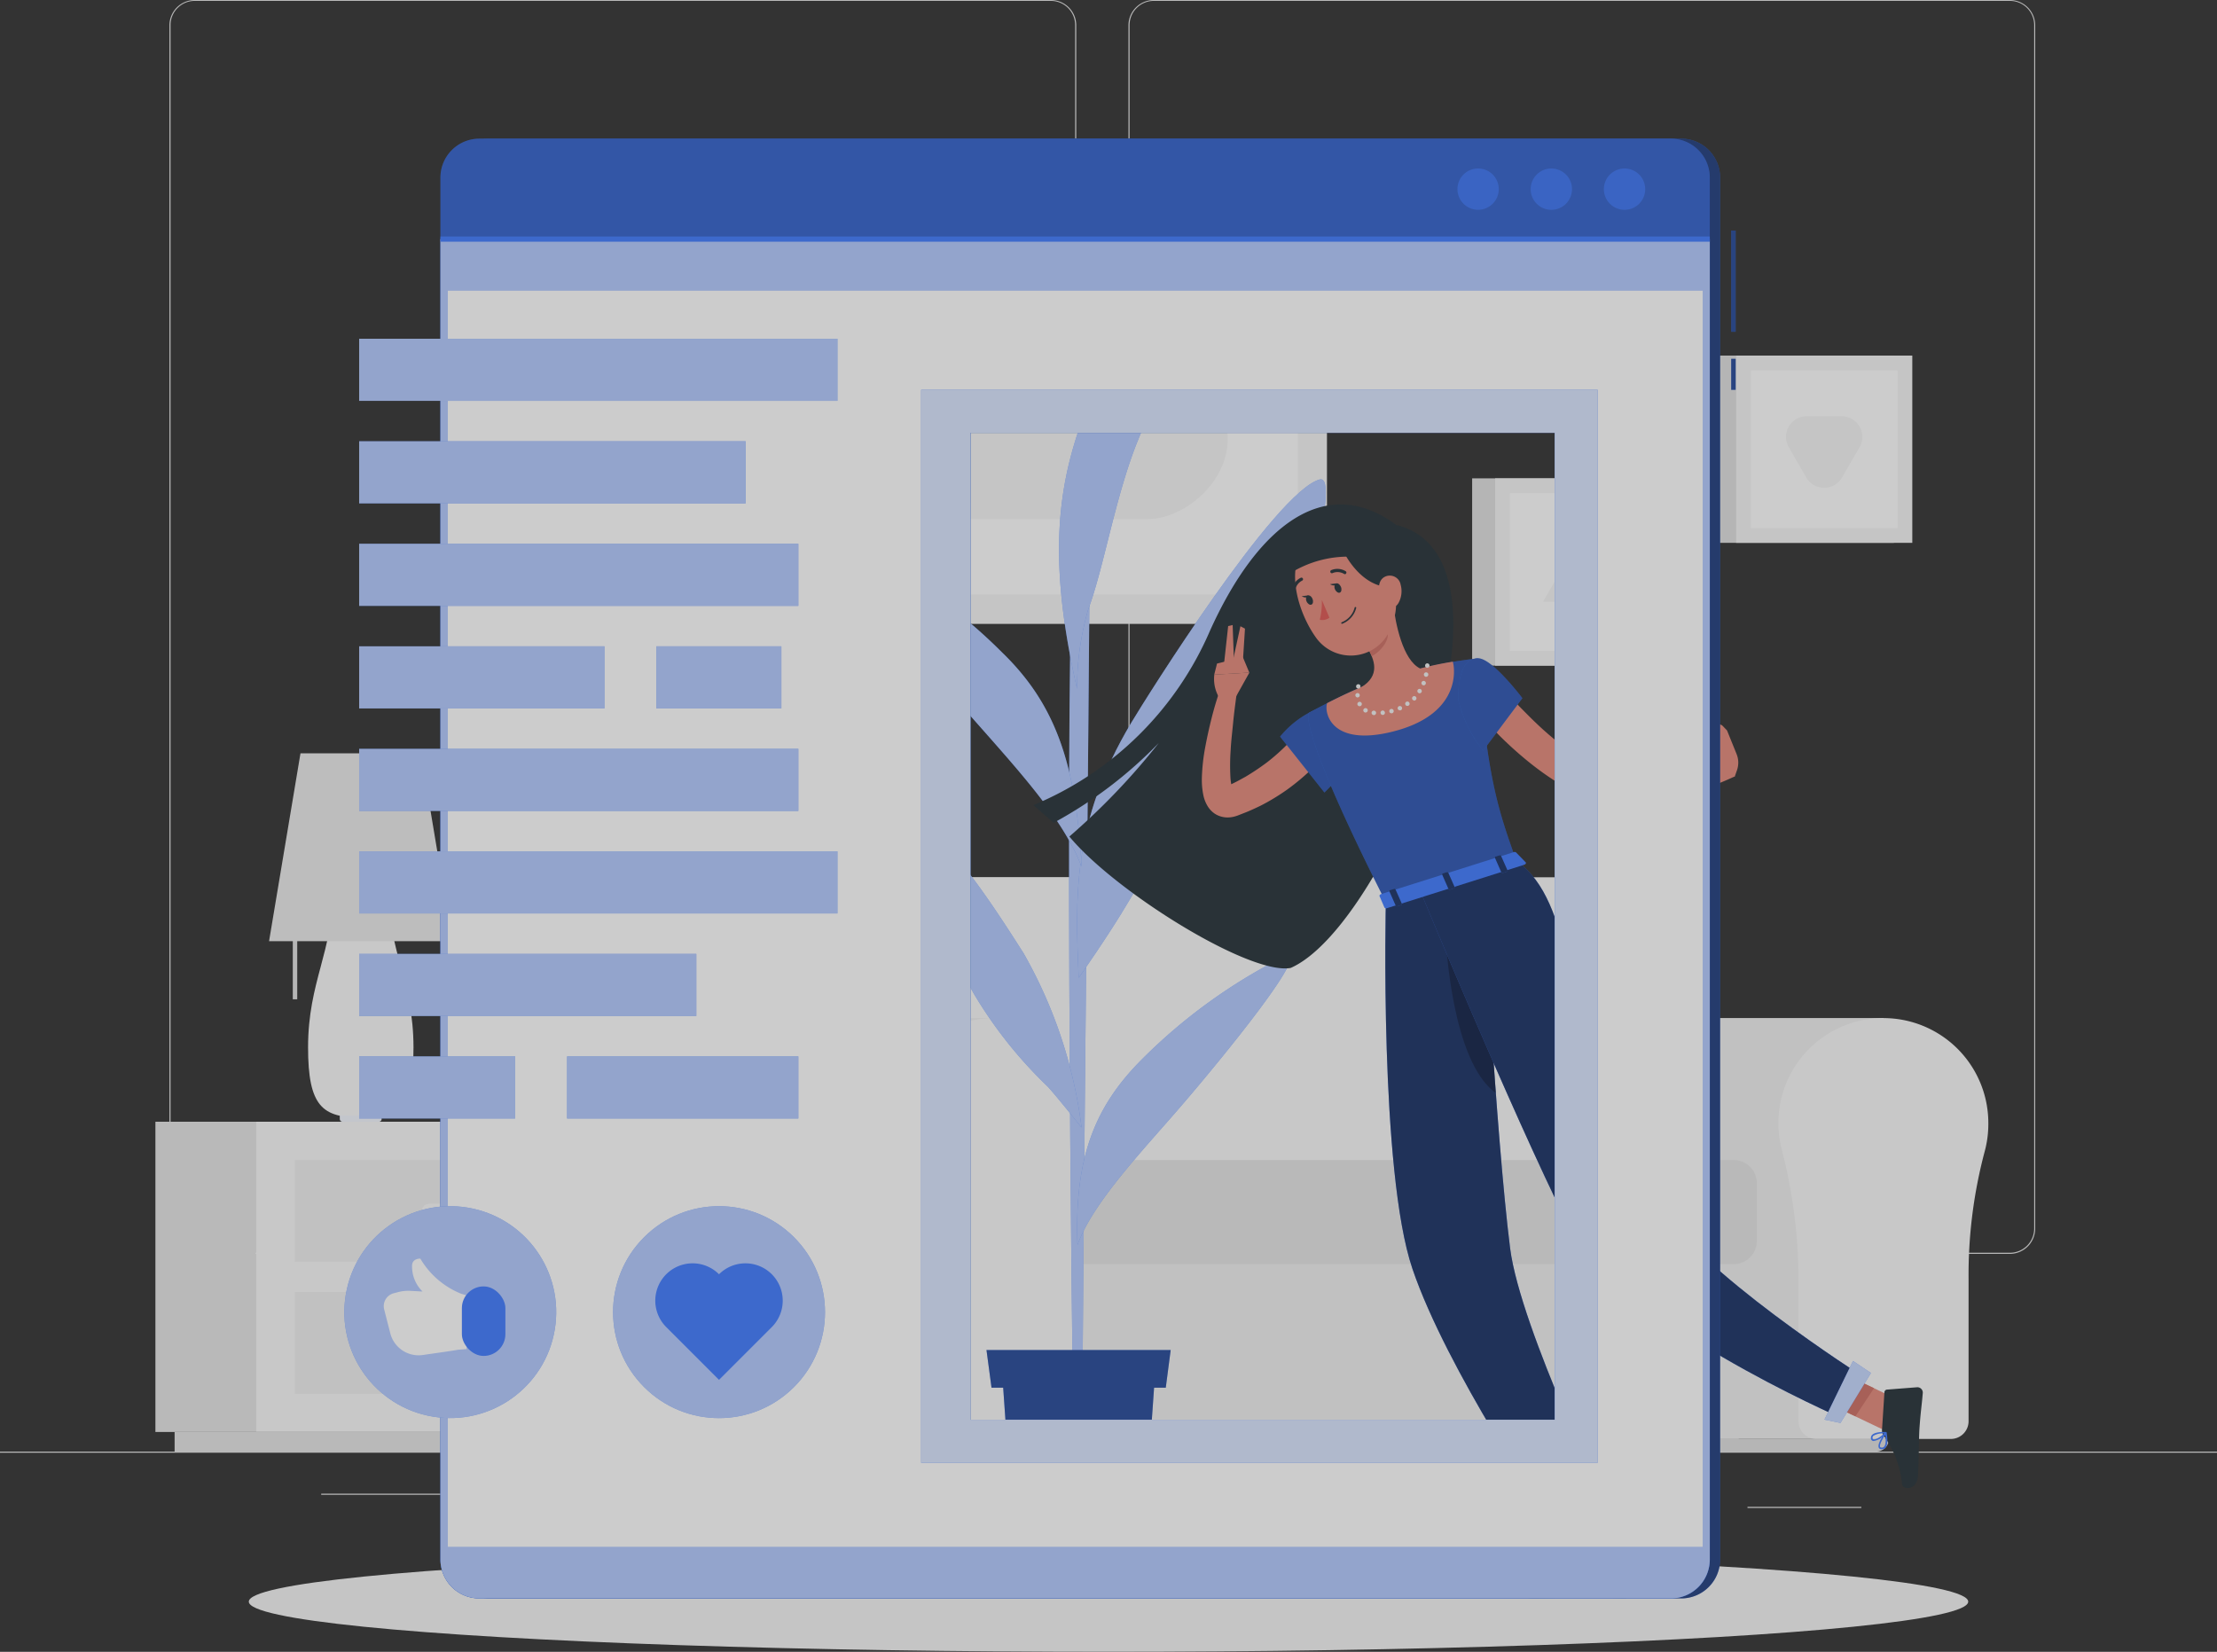 <svg xmlns="http://www.w3.org/2000/svg" width="107.365" height="80" viewBox="0 0 107.365 80">
  <rect x="0" y="0" width="107.365" height="80" fill="#333333" stroke="none"/>
  <g id="Blog_post-rafiki" data-name="Blog post-rafiki" transform="translate(0 -55)" opacity="0.747">
    <g id="freepik--background-complete--inject-205" transform="translate(0 55)">
      <rect id="Rectangle_2160" data-name="Rectangle 2160" width="107.365" height="0.054" transform="translate(0 70.303)" fill="#e6e6e6"/>
      <rect id="Rectangle_2161" data-name="Rectangle 2161" width="7.387" height="0.054" transform="translate(15.555 72.341)" fill="#e6e6e6"/>
      <rect id="Rectangle_2162" data-name="Rectangle 2162" width="2.207" height="0.054" transform="translate(61.83 72.723)" fill="#e6e6e6"/>
      <rect id="Rectangle_2163" data-name="Rectangle 2163" width="4.157" height="0.054" transform="translate(25.188 73.105)" fill="#e6e6e6"/>
      <rect id="Rectangle_2164" data-name="Rectangle 2164" width="5.514" height="0.054" transform="translate(84.627 72.978)" fill="#e6e6e6"/>
      <rect id="Rectangle_2165" data-name="Rectangle 2165" width="3.766" height="0.054" transform="translate(77.101 72.216)" fill="#e6e6e6"/>
      <rect id="Rectangle_2166" data-name="Rectangle 2166" width="20.116" height="0.054" transform="translate(38.611 72.13)" fill="#e6e6e6"/>
      <path id="Path_12490" data-name="Path 12490" d="M80.9,115.726H39.434A1.226,1.226,0,0,1,38.21,114.5V56.215A1.226,1.226,0,0,1,39.434,55H80.9a1.226,1.226,0,0,1,1.226,1.226V114.5A1.226,1.226,0,0,1,80.9,115.726ZM39.434,55.043a1.172,1.172,0,0,0-1.17,1.172V114.5a1.172,1.172,0,0,0,1.17,1.172H80.9a1.175,1.175,0,0,0,1.172-1.172V56.215A1.175,1.175,0,0,0,80.9,55.043Z" transform="translate(-30.005 -55)" fill="#e6e6e6"/>
      <path id="Path_12491" data-name="Path 12491" d="M297.191,115.726H255.726A1.228,1.228,0,0,1,254.5,114.5V56.215A1.228,1.228,0,0,1,255.726,55h41.464a1.226,1.226,0,0,1,1.222,1.215V114.5A1.226,1.226,0,0,1,297.191,115.726ZM255.726,55.043a1.175,1.175,0,0,0-1.172,1.172V114.5a1.175,1.175,0,0,0,1.172,1.172h41.464a1.175,1.175,0,0,0,1.172-1.172V56.215a1.175,1.175,0,0,0-1.172-1.172Z" transform="translate(-199.851 -55)" fill="#e6e6e6"/>
      <path id="Path_12492" data-name="Path 12492" d="M325.26,284.61h0c-.118,0-.236,0-.356.011a5.085,5.085,0,0,0-4.544,6.395,25.467,25.467,0,0,1,.8,6.622v6.5a.859.859,0,0,0,.859.859h20.638V284.61Z" transform="translate(-251.431 -235.306)" fill="#f0f0f0"/>
      <path id="Path_12493" data-name="Path 12493" d="M411.252,289.69a5.083,5.083,0,0,0-10.155-.331,5.018,5.018,0,0,0,.163,1.653,25.466,25.466,0,0,1,.8,6.622v6.5a.859.859,0,0,0,.859.859h6.517a.859.859,0,0,0,.859-.859v-6.884a23.232,23.232,0,0,1,.786-6.2A5.078,5.078,0,0,0,411.252,289.69Z" transform="translate(-314.961 -235.303)" fill="#fafafa"/>
      <rect id="Rectangle_2167" data-name="Rectangle 2167" width="36.292" height="12.375" transform="translate(47.913 57.312)" fill="#f0f0f0"/>
      <path id="Path_12494" data-name="Path 12494" d="M155.678,252.86h34.866a3.848,3.848,0,0,1,3.839,3.848v13.775H151.83V256.708A3.848,3.848,0,0,1,155.678,252.86Z" transform="translate(-119.227 -210.373)" fill="#e6e6e6"/>
      <path id="Path_12495" data-name="Path 12495" d="M178.051,252.86h35.237a3.661,3.661,0,0,1,3.661,3.661v13.957H174.39V256.521A3.661,3.661,0,0,1,178.051,252.86Z" transform="translate(-136.943 -210.373)" fill="#fafafa"/>
      <path id="Path_12496" data-name="Path 12496" d="M227.563,316.64H262.4a1.117,1.117,0,0,1,1.117,1.117v2.807a1.117,1.117,0,0,1-1.117,1.117H227.563a.333.333,0,0,1-.333-.333v-4.374A.333.333,0,0,1,227.563,316.64Z" transform="translate(-178.437 -260.458)" fill="#e6e6e6"/>
      <path id="Path_12497" data-name="Path 12497" d="M124.731,284.61h0c-.118,0-.236,0-.356.011a5.085,5.085,0,0,0-4.552,6.393,25.467,25.467,0,0,1,.8,6.622v6.5a.859.859,0,0,0,.859.859h20.638V284.61Z" transform="translate(-93.956 -235.306)" fill="#f0f0f0"/>
      <path id="Path_12498" data-name="Path 12498" d="M210.752,289.691a5.083,5.083,0,0,0-10.155-.331,5.019,5.019,0,0,0,.163,1.653,25.467,25.467,0,0,1,.8,6.622v6.5a.859.859,0,0,0,.859.859h6.517a.859.859,0,0,0,.859-.859v-6.884a23.232,23.232,0,0,1,.786-6.2A5.078,5.078,0,0,0,210.752,289.691Z" transform="translate(-157.514 -235.304)" fill="#fafafa"/>
      <path id="Path_12499" data-name="Path 12499" d="M202.449,380.148h-59.71a.618.618,0,0,1-.618-.618h60.958a.618.618,0,0,1-.629.618Z" transform="translate(-111.602 -309.844)" fill="#e0e0e0"/>
      <rect id="Rectangle_2168" data-name="Rectangle 2168" width="36.751" height="17.896" transform="translate(25.746 12.311)" fill="#e0e0e0"/>
      <rect id="Rectangle_2169" data-name="Rectangle 2169" width="37.288" height="17.896" transform="translate(26.974 12.311)" fill="#f5f5f5"/>
      <rect id="Rectangle_2170" data-name="Rectangle 2170" width="15.076" height="34.466" transform="translate(62.852 13.721) rotate(90)" fill="#fff"/>
      <rect id="Rectangle_2171" data-name="Rectangle 2171" width="7.767" height="27.672" rx="3.883" transform="translate(59.455 17.374) rotate(90)" fill="#f5f5f5"/>
      <rect id="Rectangle_2172" data-name="Rectangle 2172" width="8.755" height="9.07" transform="translate(71.293 23.167)" fill="#e0e0e0"/>
      <rect id="Rectangle_2173" data-name="Rectangle 2173" width="8.533" height="9.07" transform="translate(72.407 23.167)" fill="#f5f5f5"/>
      <rect id="Rectangle_2174" data-name="Rectangle 2174" width="7.642" height="7.103" transform="translate(80.225 23.882) rotate(90)" fill="#fff"/>
      <path id="Path_12500" data-name="Path 12500" d="M349.963,175.02l-1.943,3.365h3.887Z" transform="translate(-273.29 -149.248)" fill="#f5f5f5"/>
      <rect id="Rectangle_2175" data-name="Rectangle 2175" width="8.755" height="9.07" transform="translate(82.959 17.221)" fill="#e0e0e0"/>
      <rect id="Rectangle_2176" data-name="Rectangle 2176" width="8.533" height="9.07" transform="translate(84.076 17.221)" fill="#f5f5f5"/>
      <rect id="Rectangle_2177" data-name="Rectangle 2177" width="7.642" height="7.103" transform="translate(91.894 17.936) rotate(90)" fill="#fff"/>
      <path id="Path_12501" data-name="Path 12501" d="M405.522,151.833l.844-1.46a1,1,0,0,0-.87-1.5h-1.686a1,1,0,0,0-.87,1.5l.844,1.46a1,1,0,0,0,1.737,0Z" transform="translate(-316.312 -128.713)" fill="#f5f5f5"/>
      <rect id="Rectangle_2178" data-name="Rectangle 2178" width="4.846" height="15.025" transform="translate(7.526 54.327)" fill="#e6e6e6"/>
      <rect id="Rectangle_2179" data-name="Rectangle 2179" width="23.895" height="0.951" transform="translate(8.456 69.352)" fill="#e6e6e6"/>
      <rect id="Rectangle_2180" data-name="Rectangle 2180" width="20.91" height="15.025" transform="translate(33.283 69.352) rotate(180)" fill="#fafafa"/>
      <rect id="Rectangle_2181" data-name="Rectangle 2181" width="17.101" height="4.928" transform="translate(31.379 61.104) rotate(180)" fill="#f0f0f0"/>
      <rect id="Rectangle_2182" data-name="Rectangle 2182" width="17.101" height="4.928" transform="translate(31.379 67.501) rotate(180)" fill="#f0f0f0"/>
      <path id="Path_12502" data-name="Path 12502" d="M99.617,327.186h-4.11a.339.339,0,0,1-.337-.339h0a.339.339,0,0,1,.337-.337h4.11a.339.339,0,0,1,.337.337h0A.339.339,0,0,1,99.617,327.186Z" transform="translate(-74.734 -268.209)" fill="#fafafa"/>
      <path id="Path_12503" data-name="Path 12503" d="M99.617,356.984h-4.11a.337.337,0,0,1-.337-.337h0a.337.337,0,0,1,.337-.337h4.11a.337.337,0,0,1,.337.337h0A.337.337,0,0,1,99.617,356.984Z" transform="translate(-74.734 -291.61)" fill="#fafafa"/>
      <path id="Path_12504" data-name="Path 12504" d="M73.427,256.67H70.635c.079,2.706-1.155,4.234-1.155,7.419,0,2.865.7,3.4,2.553,3.4s2.553-.537,2.553-3.4C74.582,260.9,73.345,259.376,73.427,256.67Z" transform="translate(-54.561 -213.365)" fill="#fafafa"/>
      <path id="Path_12505" data-name="Path 12505" d="M76.63,306.58h2.027v.172a.133.133,0,0,1-.133.133H76.763a.133.133,0,0,1-.133-.133Z" transform="translate(-60.175 -252.558)" fill="#f3f7ff"/>
      <rect id="Rectangle_2183" data-name="Rectangle 2183" width="0.215" height="4.108" transform="translate(14.179 44.29)" fill="#e0e0e0"/>
      <path id="Path_12506" data-name="Path 12506" d="M69.555,234.016H60.68l1.522-9.1h5.832Z" transform="translate(-47.65 -188.433)" fill="#ebebeb"/>
    </g>
    <g id="freepik--Shadow--inject-205" transform="translate(12.049 130.139)">
      <ellipse id="Ellipse_730" data-name="Ellipse 730" cx="41.634" cy="2.431" rx="41.634" ry="2.431" fill="#f5f5f5"/>
    </g>
    <g id="freepik--Plant--inject-205" transform="translate(41.189 67.636)">
      <path id="Path_12507" data-name="Path 12507" d="M241.367,221.643c-.2-7.007-.46-40.721-.056-44.234l.805-.878s-.019,1.007-.039,3.689c-.084,12-.4,39.633-.326,41.417Z" transform="translate(-230.515 -163.07)" fill="#407bff"/>
      <path id="Path_12508" data-name="Path 12508" d="M241.367,221.643c-.2-7.007-.46-40.721-.056-44.234l.805-.878s-.019,1.007-.039,3.689c-.084,12-.4,39.633-.326,41.417Z" transform="translate(-230.515 -163.07)" fill="#fff" opacity="0.6"/>
      <path id="Path_12509" data-name="Path 12509" d="M246.092,275.554a26.556,26.556,0,0,1,6.755-4.9c1.853-.906-3.006,5.012-4.909,7.217s-4.243,4.642-4.995,6.7C242.794,280.381,243.747,277.888,246.092,275.554Z" transform="translate(-231.953 -236.912)" fill="#407bff"/>
      <path id="Path_12510" data-name="Path 12510" d="M246.092,275.554a26.556,26.556,0,0,1,6.755-4.9c1.853-.906-3.006,5.012-4.909,7.217s-4.243,4.642-4.995,6.7C242.794,280.381,243.747,277.888,246.092,275.554Z" transform="translate(-231.953 -236.912)" fill="#fff" opacity="0.6"/>
      <path id="Path_12511" data-name="Path 12511" d="M239.713,134.578c-1.447-6.386-1-10.058.629-13.994,1.525-3.68,2.714-5.325,4.486-6.719.457-.359-.571,4.786-2.147,8.621-1.112,2.706-1.664,6.227-2.433,8.254A13.727,13.727,0,0,0,239.713,134.578Z" transform="translate(-228.742 -113.847)" fill="#407bff"/>
      <path id="Path_12512" data-name="Path 12512" d="M239.713,134.578c-1.447-6.386-1-10.058.629-13.994,1.525-3.68,2.714-5.325,4.486-6.719.457-.359-.571,4.786-2.147,8.621-1.112,2.706-1.664,6.227-2.433,8.254A13.727,13.727,0,0,0,239.713,134.578Z" transform="translate(-228.742 -113.847)" fill="#fff" opacity="0.6"/>
      <path id="Path_12513" data-name="Path 12513" d="M242.989,187.258c-.159-3.822-.35-7.516,2.555-12.371.706-1.183,6.957-11.166,9.115-11.767,1.059-.292-.822,7.432-3.713,12.042-2.169,3.455-3.169,4.37-5.542,8.4C244.471,185.154,242.989,187.258,242.989,187.258Z" transform="translate(-231.94 -152.534)" fill="#407bff"/>
      <path id="Path_12514" data-name="Path 12514" d="M242.989,187.258c-.159-3.822-.35-7.516,2.555-12.371.706-1.183,6.957-11.166,9.115-11.767,1.059-.292-.822,7.432-3.713,12.042-2.169,3.455-3.169,4.37-5.542,8.4C244.471,185.154,242.989,187.258,242.989,187.258Z" transform="translate(-231.94 -152.534)" fill="#fff" opacity="0.6"/>
      <path id="Path_12515" data-name="Path 12515" d="M199.133,183.865a25.243,25.243,0,0,0-6.906-4.9c-1.853-.818,3.026,5.3,5.368,7.962s4.49,4.965,5.409,7.331C202.74,189.19,201.686,186.328,199.133,183.865Z" transform="translate(-191.816 -164.925)" fill="#407bff"/>
      <path id="Path_12516" data-name="Path 12516" d="M199.133,183.865a25.243,25.243,0,0,0-6.906-4.9c-1.853-.818,3.026,5.3,5.368,7.962s4.49,4.965,5.409,7.331C202.74,189.19,201.686,186.328,199.133,183.865Z" transform="translate(-191.816 -164.925)" fill="#fff" opacity="0.6"/>
      <path id="Path_12517" data-name="Path 12517" d="M213.252,253.978a22.719,22.719,0,0,0-2.809-8.443c-1.449-2.276-3.68-5.746-5.527-6.685-.442-.225,2,6.807,3.182,8.752a21.206,21.206,0,0,0,3.5,4.378C211.915,252.306,213.252,253.978,213.252,253.978Z" transform="translate(-202.062 -212.004)" fill="#407bff"/>
      <path id="Path_12518" data-name="Path 12518" d="M213.252,253.978a22.719,22.719,0,0,0-2.809-8.443c-1.449-2.276-3.68-5.746-5.527-6.685-.442-.225,2,6.807,3.182,8.752a21.206,21.206,0,0,0,3.5,4.378C211.915,252.306,213.252,253.978,213.252,253.978Z" transform="translate(-202.062 -212.004)" fill="#fff" opacity="0.6"/>
      <path id="Path_12519" data-name="Path 12519" d="M232.843,369.5H226.35l-.49-7h7.473Z" transform="translate(-218.55 -309.107)" fill="#407bff"/>
      <path id="Path_12520" data-name="Path 12520" d="M231.162,361.323h-8.439l-.243-1.823H231.4Z" transform="translate(-215.895 -306.751)" fill="#407bff"/>
      <g id="Group_11101" data-name="Group 11101" transform="translate(6.585 52.749)" opacity="0.4">
        <path id="Path_12521" data-name="Path 12521" d="M232.843,369.5H226.35l-.49-7h7.473Z" transform="translate(-225.134 -361.856)"/>
        <path id="Path_12522" data-name="Path 12522" d="M231.162,361.323h-8.439l-.243-1.823H231.4Z" transform="translate(-222.48 -359.5)"/>
      </g>
    </g>
    <g id="freepik--Character--inject-205" transform="translate(50.047 79.434)">
      <path id="Path_12523" data-name="Path 12523" d="M245.527,191.236c-2,.359-8.512-3.7-10.717-6.365a33.087,33.087,0,0,0,4.329-4.529,21.013,21.013,0,0,1-5.091,3.865c-.616-.533-.977-.859-.977-.859a15.979,15.979,0,0,0,8.551-8.448c2.261-5.005,5.546-7.692,9.019-5.119C257.39,171.436,250.233,189.177,245.527,191.236Z" transform="translate(-233.07 -168.791)" fill="#263238"/>
      <path id="Path_12524" data-name="Path 12524" d="M277.365,213.3c-.054.079-.086.127-.129.183l-.118.159c-.082.1-.163.2-.247.3-.17.193-.341.378-.522.554a10.824,10.824,0,0,1-1.16.968,10.5,10.5,0,0,1-1.288.782c-.228.11-.453.215-.687.311l-.35.137-.092.036c-.056.017-.1.034-.165.049a1.236,1.236,0,0,1-.429.032,1.131,1.131,0,0,1-.5-.176,1.2,1.2,0,0,1-.32-.324,1.66,1.66,0,0,1-.23-.558,3.65,3.65,0,0,1-.075-.859,9.537,9.537,0,0,1,.163-1.48c.088-.475.191-.938.307-1.4s.249-.91.406-1.366l.805.2c-.058.451-.122.908-.165,1.364s-.1.906-.122,1.355a10.544,10.544,0,0,0-.011,1.3,2.294,2.294,0,0,0,.086.526c.019.062.047.1.039.079a.215.215,0,0,0-.075-.077.371.371,0,0,0-.172-.067.279.279,0,0,0-.086,0h0l.069-.032.288-.14c.193-.092.378-.2.565-.3a11.892,11.892,0,0,0,1.063-.711,9.961,9.961,0,0,0,.956-.846,6.124,6.124,0,0,0,.429-.457c.067-.079.135-.159.2-.238l.094-.118.077-.1Z" transform="translate(-262.896 -201.661)" fill="#e4897b"/>
      <path id="Path_12525" data-name="Path 12525" d="M274.813,207.933l.694-1.243-1.7.1a1.767,1.767,0,0,0,.361,1.3Z" transform="translate(-265.047 -198.552)" fill="#e4897b"/>
      <path id="Path_12526" data-name="Path 12526" d="M291.663,213.385a4.65,4.65,0,0,0-2.963,1.666l2.147,2.706a7.789,7.789,0,0,0,1.757-2.514C292.761,214.313,292.677,213.345,291.663,213.385Z" transform="translate(-276.755 -203.809)" fill="#407bff"/>
      <path id="Path_12527" data-name="Path 12527" d="M291.663,213.385a4.65,4.65,0,0,0-2.963,1.666l2.147,2.706a7.789,7.789,0,0,0,1.757-2.514C292.761,214.313,292.677,213.345,291.663,213.385Z" transform="translate(-276.755 -203.809)" opacity="0.3"/>
      <path id="Path_12528" data-name="Path 12528" d="M275.227,203.21l-1.25.311-.137.539,1.7-.1Z" transform="translate(-265.085 -195.819)" fill="#e4897b"/>
      <path id="Path_12529" data-name="Path 12529" d="M278.384,196.25l.221.116-.1,1.565-.494.034Z" transform="translate(-268.36 -190.354)" fill="#e4897b"/>
      <path id="Path_12530" data-name="Path 12530" d="M276.453,195.97l-.217.052-.206,1.877.487-.125Z" transform="translate(-266.805 -190.134)" fill="#e4897b"/>
      <path id="Path_12531" data-name="Path 12531" d="M295.1,206.109s-.659.5,3.719,9.169l6.324-2c-.921-2.54-1.428-4.129-1.868-9.8a19.605,19.605,0,0,0-2.791.5,21.027,21.027,0,0,0-2.875.906C296.411,205.379,295.1,206.109,295.1,206.109Z" transform="translate(-281.753 -196.023)" fill="#407bff"/>
      <path id="Path_12532" data-name="Path 12532" d="M295.1,206.109s-.659.5,3.719,9.169l6.324-2c-.921-2.54-1.428-4.129-1.868-9.8a19.605,19.605,0,0,0-2.791.5,21.027,21.027,0,0,0-2.875.906C296.411,205.379,295.1,206.109,295.1,206.109Z" transform="translate(-281.753 -196.023)" opacity="0.3"/>
      <path id="Path_12533" data-name="Path 12533" d="M352.311,394.188l-1.578.152-1.643-3.758,1.578-.152Z" transform="translate(-324.177 -342.837)" fill="#e4897b"/>
      <path id="Path_12534" data-name="Path 12534" d="M349.09,390.585l.846,1.937h1.647l-.913-2.091Z" transform="translate(-324.177 -342.837)" fill="#ce6f64"/>
      <path id="Path_12535" data-name="Path 12535" d="M414.508,365.795l-.9,1.366-3.449-1.647.9-1.364Z" transform="translate(-372.133 -322.2)" fill="#e4897b"/>
      <path id="Path_12536" data-name="Path 12536" d="M411.07,364.15l-.9,1.364,1.778.848.9-1.364Z" transform="translate(-372.141 -322.2)" fill="#ce6f64"/>
      <path id="Path_12537" data-name="Path 12537" d="M312.457,253.1s-.318,13.041,1.288,17.76c1.668,4.909,6.584,12.107,6.584,12.107l3.064-.148s-4.419-9.044-4.917-12.95c-.683-5.385-1.383-18.235-1.383-18.235Z" transform="translate(-295.39 -233.842)" fill="#407bff"/>
      <path id="Path_12538" data-name="Path 12538" d="M312.457,253.1s-.318,13.041,1.288,17.76c1.668,4.909,6.584,12.107,6.584,12.107l3.064-.148s-4.419-9.044-4.917-12.95c-.683-5.385-1.383-18.235-1.383-18.235Z" transform="translate(-295.39 -233.842)" opacity="0.6"/>
      <path id="Path_12539" data-name="Path 12539" d="M328.335,271.894l-2.255-5.154s.26,5.942,2.422,7.47C328.444,273.437,328.388,272.658,328.335,271.894Z" transform="translate(-306.108 -245.707)" opacity="0.3"/>
      <path id="Path_12540" data-name="Path 12540" d="M320.34,250.605s4.295,10.408,7.133,16.139c2.3,4.627,13.27,9.382,13.27,9.382l1.151-1.933s-8.394-5.325-9.981-8.465c-5.078-10.047-4-14.415-6.916-16.6Z" transform="translate(-301.6 -231.879)" fill="#407bff"/>
      <path id="Path_12541" data-name="Path 12541" d="M320.34,250.605s4.295,10.408,7.133,16.139c2.3,4.627,13.27,9.382,13.27,9.382l1.151-1.933s-8.394-5.325-9.981-8.465c-5.078-10.047-4-14.415-6.916-16.6Z" transform="translate(-301.6 -231.879)" opacity="0.6"/>
      <path id="Path_12542" data-name="Path 12542" d="M424.445,369.948l.118-1.821a.133.133,0,0,1,.12-.125l1.464-.114a.262.262,0,0,1,.273.279c-.054.644-.11.945-.163,1.75-.03.5-.028,1.6-.073,2.28s-.724.679-.767.389a4.786,4.786,0,0,0-.889-2.349A.429.429,0,0,1,424.445,369.948Z" transform="translate(-383.35 -325.136)" fill="#263238"/>
      <path id="Path_12543" data-name="Path 12543" d="M345.172,406.37H347.1a.163.163,0,0,1,.155.118l.429,1.533a.238.238,0,0,1-.236.307c-.679-.011-1.009-.049-1.862-.049-.524,0-1.881.054-2.6.054s-.859-.717-.563-.782a5.256,5.256,0,0,0,2.476-1.074.4.4,0,0,1,.273-.107Z" transform="translate(-318.827 -355.354)" fill="#263238"/>
      <path id="Path_12544" data-name="Path 12544" d="M308.027,191.13c.112.983.466,2.734,1.308,3.146,0,0,.045,1.018-1.673,1.563-1.89.6-1.2-.644-1.2-.644.953-.573.685-1.329.277-1.991Z" transform="translate(-290.606 -186.333)" fill="#e4897b"/>
      <path id="Path_12545" data-name="Path 12545" d="M299.2,206.25c.468-.24,1.063-.53,1.632-.769a21.124,21.124,0,0,1,2.873-.91c.554-.146,1.112-.256,1.583-.331.1.311.429,2.56-2.929,3.391C299.419,208.361,299.048,206.735,299.2,206.25Z" transform="translate(-284.979 -196.628)" fill="#e4897b"/>
      <path id="Path_12546" data-name="Path 12546" d="M305.947,209.533a.116.116,0,0,1-.077-.03.112.112,0,0,1-.03-.077.107.107,0,0,1,.03-.075.112.112,0,0,1,.152,0,.11.11,0,0,1,.032.075.114.114,0,0,1-.032.077A.107.107,0,0,1,305.947,209.533Z" transform="translate(-290.214 -200.617)" fill="#f0f0f0"/>
      <path id="Path_12547" data-name="Path 12547" d="M306.556,208.708a.11.11,0,0,1-.1-.12h0a.107.107,0,0,1,.118-.094h0a.107.107,0,0,1,.1.118h0a.109.109,0,0,1-.107.1Zm.333-.1a.11.11,0,0,1,.094-.12h0a.107.107,0,0,1,.118.094h0a.105.105,0,0,1-.094.12h0A.11.11,0,0,1,306.889,208.6Zm.429-.064a.107.107,0,0,1,.075-.131h0a.105.105,0,0,1,.131.077h0a.107.107,0,0,1-.075.131h-.028a.107.107,0,0,1-.107-.077Zm-1.209.026a.105.105,0,0,1-.039-.146h0a.11.11,0,0,1,.148-.039h0a.107.107,0,0,1,.037.148h0a.105.105,0,0,1-.092.052h0a.1.1,0,0,1-.058-.015Zm1.619-.15a.107.107,0,0,1,.056-.142h0a.107.107,0,0,1,.142.056h0a.11.11,0,0,1-.056.142h0a.1.1,0,0,1-.043,0h0a.107.107,0,0,1-.1-.056Zm.374-.2a.107.107,0,0,1,.028-.15h0a.107.107,0,0,1,.148.028h0a.105.105,0,0,1-.026.148h0a.112.112,0,0,1-.062.019h0A.105.105,0,0,1,308.1,208.218Zm-2.323,0h0a.107.107,0,0,1,.052-.144h0a.105.105,0,0,1,.142.049h0a.107.107,0,0,1-.049.144h0a.116.116,0,0,1-.045.011h0A.107.107,0,0,1,305.779,208.218Zm2.669-.249a.105.105,0,0,1,0-.15h0a.1.1,0,0,1,.15,0h0a.107.107,0,0,1,0,.152h0a.107.107,0,0,1-.079.034h0a.11.11,0,0,1-.071-.045Zm-2.779-.215a.107.107,0,0,1,.1-.114h0a.11.11,0,0,1,.114.1h0a.107.107,0,0,1-.1.112h0a.107.107,0,0,1-.112-.1Zm3.056-.12a.107.107,0,0,1-.036-.148h0a.109.109,0,0,1,.148-.034h0a.11.11,0,0,1,.036.148h0a.112.112,0,0,1-.092.052h0a.107.107,0,0,1-.056-.019Zm.215-.378a.105.105,0,0,1-.062-.137h0a.105.105,0,0,1,.137-.062h0a.107.107,0,0,1,.062.14h0a.105.105,0,0,1-.1.069h0a.082.082,0,0,1-.045-.011Zm.135-.406a.112.112,0,0,1-.084-.129h0a.107.107,0,0,1,.129-.082h0a.105.105,0,0,1,.082.127h0a.109.109,0,0,1-.105.086h-.021Z" transform="translate(-290.08 -198.51)" fill="#f0f0f0"/>
      <path id="Path_12548" data-name="Path 12548" d="M321.5,204.829a.1.1,0,0,1-.107-.107.107.107,0,0,1,.03-.075.123.123,0,0,1,.034-.024.114.114,0,0,1,.118.024.11.11,0,0,1,.032.075.118.118,0,0,1-.032.077.116.116,0,0,1-.034.021A.1.1,0,0,1,321.5,204.829Z" transform="translate(-302.425 -196.923)" fill="#f0f0f0"/>
      <path id="Path_12549" data-name="Path 12549" d="M308.962,195.06l-.762,1.22a2.96,2.96,0,0,1,.251.483c.376-.183.859-.721.769-1.149A1.718,1.718,0,0,0,308.962,195.06Z" transform="translate(-292.067 -189.419)" fill="#ce6f64"/>
      <path id="Path_12550" data-name="Path 12550" d="M296.385,175.511c.539,1.529.8,2.164.371,3.249a2.072,2.072,0,0,1-3.627.623c-.887-1.2-1.621-3.5-.414-4.713a2.212,2.212,0,0,1,3.67.842Z" transform="translate(-279.41 -172.889)" fill="#e4897b"/>
      <path id="Path_12551" data-name="Path 12551" d="M301.554,173.42c-.337.52,1.035,3.526,3.047,2.927,1.007-.3.668-.973.075-1.57a4.576,4.576,0,0,0-2.641-1.288Z" transform="translate(-286.808 -172.426)" fill="#263238"/>
      <path id="Path_12552" data-name="Path 12552" d="M293.036,173.8a2.255,2.255,0,0,0-2.476,2.306,5.3,5.3,0,0,1,3.1-.859Z" transform="translate(-278.213 -172.719)" fill="#263238"/>
      <path id="Path_12553" data-name="Path 12553" d="M312.032,185.248a1.181,1.181,0,0,1-.09.9c-.2.365-.595.258-.788-.084-.174-.309-.279-.872.039-1.123a.535.535,0,0,1,.84.3Z" transform="translate(-294.256 -181.391)" fill="#e4897b"/>
      <path id="Path_12554" data-name="Path 12554" d="M317.727,247.177l.464.477c.037.036,0,.1-.073.122l-6.637,2.1a.112.112,0,0,1-.129-.03l-.236-.55c-.017-.036.024-.086.086-.105l6.408-2.027A.12.12,0,0,1,317.727,247.177Z" transform="translate(-294.354 -230.327)" fill="#407bff"/>
      <path id="Path_12555" data-name="Path 12555" d="M301.258,186.737c.052.122.028.247-.049.281s-.187-.039-.238-.159-.028-.247.052-.281S301.206,186.615,301.258,186.737Z" transform="translate(-286.368 -182.752)" fill="#263238"/>
      <path id="Path_12556" data-name="Path 12556" d="M294.848,189.447c.052.12.03.247-.049.281s-.187-.039-.238-.159-.028-.247.052-.281S294.8,189.325,294.848,189.447Z" transform="translate(-281.335 -184.88)" fill="#263238"/>
      <path id="Path_12557" data-name="Path 12557" d="M293.9,189.28l-.329.041S293.817,189.484,293.9,189.28Z" transform="translate(-280.579 -184.88)" fill="#263238"/>
      <path id="Path_12558" data-name="Path 12558" d="M297.743,190.31a3.591,3.591,0,0,1-.1.96.563.563,0,0,0,.466-.1Z" transform="translate(-283.775 -185.689)" fill="#de5753"/>
      <path id="Path_12559" data-name="Path 12559" d="M302.531,192.72a.037.037,0,0,1-.034-.024.039.039,0,0,1,.019-.052,1.041,1.041,0,0,0,.625-.709.037.037,0,0,1,.045-.03.039.039,0,0,1,.032.045,1.114,1.114,0,0,1-.672.764Z" transform="translate(-287.586 -186.941)" fill="#263238"/>
      <path id="Path_12560" data-name="Path 12560" d="M300.729,183.563a.067.067,0,0,1-.039-.011.61.61,0,0,0-.556-.043.078.078,0,1,1-.071-.14.767.767,0,0,1,.7.049.077.077,0,0,1,.028.105A.071.071,0,0,1,300.729,183.563Z" transform="translate(-285.644 -180.189)" fill="#263238"/>
      <path id="Path_12561" data-name="Path 12561" d="M291.45,185.933h-.013a.077.077,0,0,1-.062-.09.767.767,0,0,1,.429-.567.077.077,0,1,1,.06.142.614.614,0,0,0-.329.453.079.079,0,0,1-.086.062Z" transform="translate(-278.854 -181.729)" fill="#263238"/>
      <path id="Path_12562" data-name="Path 12562" d="M334.233,210.28c.155.183.344.389.52.584s.367.389.556.578c.376.382.762.754,1.168,1.1s.816.683,1.245.983c.105.079.215.146.326.215s.215.144.329.215.23.14.331.193l.137.071.15.06a3.842,3.842,0,0,0,.668.176,6.321,6.321,0,0,0,.741.071,10.482,10.482,0,0,0,1.565-.082,15.3,15.3,0,0,0,1.6-.275c.53-.109,1.074-.253,1.58-.4l.307.769a16.26,16.26,0,0,1-1.6.644,16.584,16.584,0,0,1-1.673.47,10.275,10.275,0,0,1-1.767.243,5.69,5.69,0,0,1-1.9-.215l-.243-.086-.241-.107c-.15-.071-.271-.14-.406-.215s-.264-.142-.391-.215-.26-.148-.382-.23a14.344,14.344,0,0,1-1.432-1.031c-.453-.369-.887-.76-1.3-1.168q-.309-.309-.606-.631c-.2-.215-.384-.429-.584-.676Z" transform="translate(-311.487 -201.371)" fill="#e4897b"/>
      <path id="Path_12563" data-name="Path 12563" d="M423.8,378.855a.337.337,0,0,1-.062,0,.127.127,0,0,1-.1-.084c-.075-.2.277-.67.318-.724a.04.04,0,0,1,.069.017c.037.215.075.6-.075.741A.2.2,0,0,1,423.8,378.855Zm.159-.691c-.135.193-.292.47-.253.573,0,.013.015.028.047.034a.146.146,0,0,0,.14-.03c.082-.071.105-.286.067-.578Z" transform="translate(-382.704 -333.103)" fill="#407bff"/>
      <path id="Path_12564" data-name="Path 12564" d="M422.094,378.4a.168.168,0,0,1-.047,0,.137.137,0,0,1-.1-.137.2.2,0,0,1,.062-.161c.167-.165.644-.137.657-.137a.045.045,0,0,1,.032.021.036.036,0,0,1,0,.039,1.028,1.028,0,0,1-.606.376Zm.481-.365a.859.859,0,0,0-.511.118.129.129,0,0,0-.039.1c0,.049.024.062.041.067.112.03.389-.137.522-.286Z" transform="translate(-381.389 -333.046)" fill="#407bff"/>
      <path id="Path_12565" data-name="Path 12565" d="M350.013,406.362a.644.644,0,0,1-.378-.09.234.234,0,0,1-.1-.187.109.109,0,0,1,.047-.105c.178-.118.837.18.968.243a.036.036,0,0,1,.021.039.041.041,0,0,1-.03.034,2.535,2.535,0,0,1-.53.067Zm-.309-.335a.14.14,0,0,0-.075.017.034.034,0,0,0-.015.036.157.157,0,0,0,.067.129,1.153,1.153,0,0,0,.728.034A2.362,2.362,0,0,0,349.7,406.027Z" transform="translate(-324.527 -355.027)" fill="#407bff"/>
      <path id="Path_12566" data-name="Path 12566" d="M351.778,404.879h-.015c-.215-.09-.659-.442-.644-.627,0-.039.032-.09.133-.1.384-.049.548.644.556.683a.039.039,0,0,1-.039.047Zm-.483-.655h-.026c-.041,0-.062.015-.064.034-.015.107.29.387.513.509C351.666,404.6,351.522,404.224,351.295,404.224Z" transform="translate(-325.77 -353.61)" fill="#407bff"/>
      <path id="Path_12567" data-name="Path 12567" d="M387.131,220.917l-.464-1.147-.777,1.469s.477.81,1.153.749l.105-.3A1.1,1.1,0,0,0,387.131,220.917Z" transform="translate(-353.075 -208.823)" fill="#e4897b"/>
      <path id="Path_12568" data-name="Path 12568" d="M300.286,186.57l-.326.041S300.207,186.774,300.286,186.57Z" transform="translate(-285.597 -182.752)" fill="#263238"/>
      <path id="Path_12569" data-name="Path 12569" d="M349.185,393.8l-3.657.193L345,392.981l3.968-.131Z" transform="translate(-320.965 -344.738)" fill="#407bff"/>
      <path id="Path_12570" data-name="Path 12570" d="M349.185,393.8l-3.657.193L345,392.981l3.968-.131Z" transform="translate(-320.965 -344.738)" fill="#fff" opacity="0.7"/>
      <path id="Path_12571" data-name="Path 12571" d="M413.713,362.542l-1.475,2.42-.777-.161,1.383-2.841Z" transform="translate(-373.154 -320.481)" fill="#407bff"/>
      <path id="Path_12572" data-name="Path 12572" d="M413.713,362.542l-1.475,2.42-.777-.161,1.383-2.841Z" transform="translate(-373.154 -320.481)" fill="#fff" opacity="0.7"/>
      <path id="Path_12573" data-name="Path 12573" d="M337.532,248.75l.172-.054c.034-.011.054-.036.045-.058l-.32-.719c0-.021-.045-.028-.079-.017l-.172.054a.047.047,0,0,0-.045.058l.314.711C337.455,248.752,337.491,248.76,337.532,248.75Z" transform="translate(-314.786 -230.91)" fill="#407bff"/>
      <path id="Path_12574" data-name="Path 12574" d="M313.723,256.311l.172-.054a.048.048,0,0,0,.047-.058l-.314-.711c-.011-.021-.045-.028-.079-.017l-.172.054a.047.047,0,0,0-.045.058l.314.711C313.655,256.313,313.689,256.322,313.723,256.311Z" transform="translate(-296.096 -236.854)" fill="#407bff"/>
      <path id="Path_12575" data-name="Path 12575" d="M325.626,252.545l.172-.056a.048.048,0,0,0,.045-.058l-.314-.709c0-.021-.045-.03-.079-.019l-.172.054c-.034.011-.054.039-.045.058l.313.711C325.555,252.547,325.591,252.556,325.626,252.545Z" transform="translate(-305.441 -233.896)" fill="#407bff"/>
      <path id="Path_12576" data-name="Path 12576" d="M337.532,248.75l.172-.054c.034-.011.054-.036.045-.058l-.32-.719c0-.021-.045-.028-.079-.017l-.172.054a.047.047,0,0,0-.045.058l.314.711C337.455,248.752,337.491,248.76,337.532,248.75Z" transform="translate(-314.786 -230.91)" opacity="0.6"/>
      <path id="Path_12577" data-name="Path 12577" d="M313.723,256.311l.172-.054a.048.048,0,0,0,.047-.058l-.314-.711c-.011-.021-.045-.028-.079-.017l-.172.054a.047.047,0,0,0-.045.058l.314.711C313.655,256.313,313.689,256.322,313.723,256.311Z" transform="translate(-296.096 -236.854)" opacity="0.6"/>
      <path id="Path_12578" data-name="Path 12578" d="M325.626,252.545l.172-.056a.048.048,0,0,0,.045-.058l-.314-.709c0-.021-.045-.03-.079-.019l-.172.054c-.034.011-.054.039-.045.058l.313.711C325.555,252.547,325.591,252.556,325.626,252.545Z" transform="translate(-305.441 -233.896)" opacity="0.6"/>
      <path id="Path_12579" data-name="Path 12579" d="M329.8,203.47c.694,0,2.147,1.933,2.147,1.933l-1.9,2.538a6.142,6.142,0,0,1-1.209-2.489C328.839,204.514,329,203.479,329.8,203.47Z" transform="translate(-308.267 -196.023)" fill="#407bff"/>
      <path id="Path_12580" data-name="Path 12580" d="M329.8,203.47c.694,0,2.147,1.933,2.147,1.933l-1.9,2.538a6.142,6.142,0,0,1-1.209-2.489C328.839,204.514,329,203.479,329.8,203.47Z" transform="translate(-308.267 -196.023)" opacity="0.3"/>
      <path id="Path_12581" data-name="Path 12581" d="M386.477,218.625l-.017,1.155a.257.257,0,0,0,.047.148l.419.586.189-1.829-.215-.225a.249.249,0,0,0-.423.165Z" transform="translate(-353.522 -207.739)" fill="#e4897b"/>
    </g>
    <g id="freepik--blog-post--inject-205" transform="translate(15.899 61.715)">
      <path id="Path_12582" data-name="Path 12582" d="M214.67,142.92v51.965h31.973V142.92Zm29.2,49.882H215.561V145h28.308Z" transform="translate(-184.473 -130.756)" fill="#407bff"/>
      <path id="Path_12583" data-name="Path 12583" d="M214.67,142.92v51.965h31.973V142.92Zm29.2,49.882H215.561V145h28.308Z" transform="translate(-184.473 -130.756)" fill="#fff" opacity="0.6"/>
      <rect id="Rectangle_2184" data-name="Rectangle 2184" width="0.298" height="47.801" transform="translate(30.79 14.245)" fill="#fff"/>
      <rect id="Rectangle_2185" data-name="Rectangle 2185" width="0.298" height="47.801" transform="translate(30.79 14.245)" fill="#f0f0f0"/>
      <path id="Path_12584" data-name="Path 12584" d="M161.252,86.27H103.543a1.887,1.887,0,0,0-1.883,1.875v66.942a1.887,1.887,0,0,0,1.883,1.881h57.709a1.885,1.885,0,0,0,1.881-1.881V88.145A1.885,1.885,0,0,0,161.252,86.27Zm-34.434,14.245h28.308v47.8H126.818Z" transform="translate(-95.73 -86.27)" fill="#407bff"/>
      <path id="Path_12585" data-name="Path 12585" d="M161.252,86.27H103.543a1.887,1.887,0,0,0-1.883,1.875v66.942a1.887,1.887,0,0,0,1.883,1.881h57.709a1.885,1.885,0,0,0,1.881-1.881V88.145A1.885,1.885,0,0,0,161.252,86.27Zm-34.434,14.245h28.308v47.8H126.818Z" transform="translate(-95.73 -86.27)" opacity="0.5"/>
      <path id="Path_12586" data-name="Path 12586" d="M158.922,86.27H101.213a1.887,1.887,0,0,0-1.883,1.875v66.942a1.887,1.887,0,0,0,1.883,1.881h57.709a1.887,1.887,0,0,0,1.881-1.881V88.145A1.887,1.887,0,0,0,158.922,86.27Zm-33.927,14.245h28.3v47.8H124.988Z" transform="translate(-93.9 -86.27)" fill="#407bff"/>
      <path id="Path_12587" data-name="Path 12587" d="M158.922,86.27H101.213a1.887,1.887,0,0,0-1.883,1.875v66.942a1.887,1.887,0,0,0,1.883,1.881h57.709a1.887,1.887,0,0,0,1.881-1.881V88.145A1.887,1.887,0,0,0,158.922,86.27Zm-33.927,14.245h28.3v47.8H124.988Z" transform="translate(-93.9 -86.27)" opacity="0.2"/>
      <path id="Path_12588" data-name="Path 12588" d="M99.33,108.93v63.951a1.887,1.887,0,0,0,1.883,1.881h57.709a1.887,1.887,0,0,0,1.881-1.881V108.93Zm25.658,9.379H153.3v47.8H124.988Z" transform="translate(-93.9 -104.064)" fill="#407bff"/>
      <path id="Path_12589" data-name="Path 12589" d="M99.33,108.93v63.951a1.887,1.887,0,0,0,1.883,1.881h57.709a1.887,1.887,0,0,0,1.881-1.881V108.93Zm25.658,9.379H153.3v47.8H124.988Z" transform="translate(-93.9 -104.064)" fill="#fff" opacity="0.6"/>
      <path id="Path_12590" data-name="Path 12590" d="M101,120.58v60.829h60.769V120.58Zm53.618,54.679H126.3v-47.8h28.308Z" transform="translate(-95.211 -113.213)" fill="#fff"/>
      <circle id="Ellipse_731" data-name="Ellipse 731" cx="1.001" cy="1.001" r="1.001" transform="translate(61.773 1.445)" fill="#407bff" opacity="0.76"/>
      <circle id="Ellipse_732" data-name="Ellipse 732" cx="1.001" cy="1.001" r="1.001" transform="translate(58.228 1.445)" fill="#407bff" opacity="0.76"/>
      <path id="Path_12591" data-name="Path 12591" d="M328.7,94a1,1,0,1,0,1-1A1,1,0,0,0,328.7,94Z" transform="translate(-274.017 -91.555)" fill="#407bff" opacity="0.76"/>
      <rect id="Rectangle_2186" data-name="Rectangle 2186" width="61.471" height="0.251" transform="translate(66.903 4.99) rotate(180)" fill="#407bff"/>
      <path id="Path_12592" data-name="Path 12592" d="M390.655,114.713h-.215v-1.5h.215Zm0-2.811h-.215V107h.215Z" transform="translate(-322.5 -102.549)" fill="#407bff"/>
      <path id="Path_12593" data-name="Path 12593" d="M390.655,114.713h-.215v-1.5h.215Zm0-2.811h-.215V107h.215Z" transform="translate(-322.5 -102.549)" opacity="0.4"/>
      <rect id="Rectangle_2187" data-name="Rectangle 2187" width="6.053" height="3.008" transform="translate(21.941 27.595) rotate(180)" fill="#407bff"/>
      <rect id="Rectangle_2188" data-name="Rectangle 2188" width="6.053" height="3.008" transform="translate(21.941 27.595) rotate(180)" fill="#fff" opacity="0.6"/>
      <rect id="Rectangle_2189" data-name="Rectangle 2189" width="11.2" height="3.008" transform="translate(22.763 47.455) rotate(180)" fill="#407bff"/>
      <rect id="Rectangle_2190" data-name="Rectangle 2190" width="11.2" height="3.008" transform="translate(22.763 47.455) rotate(180)" fill="#fff" opacity="0.6"/>
      <rect id="Rectangle_2191" data-name="Rectangle 2191" width="23.163" height="3.008" transform="translate(24.657 12.699) rotate(180)" fill="#407bff"/>
      <rect id="Rectangle_2192" data-name="Rectangle 2192" width="23.163" height="3.008" transform="translate(24.657 12.699) rotate(180)" fill="#fff" opacity="0.6"/>
      <rect id="Rectangle_2193" data-name="Rectangle 2193" width="18.716" height="3.008" transform="translate(20.21 17.664) rotate(180)" fill="#407bff"/>
      <rect id="Rectangle_2194" data-name="Rectangle 2194" width="18.716" height="3.008" transform="translate(20.21 17.664) rotate(180)" fill="#fff" opacity="0.6"/>
      <rect id="Rectangle_2195" data-name="Rectangle 2195" width="21.269" height="3.008" transform="translate(22.763 22.628) rotate(180)" fill="#407bff"/>
      <rect id="Rectangle_2196" data-name="Rectangle 2196" width="21.269" height="3.008" transform="translate(22.763 22.628) rotate(180)" fill="#fff" opacity="0.6"/>
      <rect id="Rectangle_2197" data-name="Rectangle 2197" width="11.879" height="3.008" transform="translate(13.373 27.595) rotate(180)" fill="#407bff"/>
      <rect id="Rectangle_2198" data-name="Rectangle 2198" width="11.879" height="3.008" transform="translate(13.373 27.595) rotate(180)" fill="#fff" opacity="0.6"/>
      <rect id="Rectangle_2199" data-name="Rectangle 2199" width="21.269" height="3.008" transform="translate(22.763 32.56) rotate(180)" fill="#407bff"/>
      <rect id="Rectangle_2200" data-name="Rectangle 2200" width="21.269" height="3.008" transform="translate(22.763 32.56) rotate(180)" fill="#fff" opacity="0.6"/>
      <rect id="Rectangle_2201" data-name="Rectangle 2201" width="23.163" height="3.008" transform="translate(24.657 37.524) rotate(180)" fill="#407bff"/>
      <rect id="Rectangle_2202" data-name="Rectangle 2202" width="23.163" height="3.008" transform="translate(24.657 37.524) rotate(180)" fill="#fff" opacity="0.6"/>
      <rect id="Rectangle_2203" data-name="Rectangle 2203" width="16.328" height="3.008" transform="translate(17.822 42.491) rotate(180)" fill="#407bff"/>
      <rect id="Rectangle_2204" data-name="Rectangle 2204" width="16.328" height="3.008" transform="translate(17.822 42.491) rotate(180)" fill="#fff" opacity="0.6"/>
      <rect id="Rectangle_2205" data-name="Rectangle 2205" width="7.556" height="3.008" transform="translate(9.05 47.455) rotate(180)" fill="#407bff"/>
      <rect id="Rectangle_2206" data-name="Rectangle 2206" width="7.556" height="3.008" transform="translate(9.05 47.455) rotate(180)" fill="#fff" opacity="0.6"/>
      <circle id="Ellipse_733" data-name="Ellipse 733" cx="5.132" cy="5.132" r="5.132" transform="matrix(0.165, -0.986, 0.986, 0.165, 0, 61.046)" fill="#407bff"/>
      <circle id="Ellipse_734" data-name="Ellipse 734" cx="5.132" cy="5.132" r="5.132" transform="matrix(0.165, -0.986, 0.986, 0.165, 0, 61.046)" fill="#fff" opacity="0.6"/>
      <path id="Path_12594" data-name="Path 12594" d="M90.3,340.57a4.04,4.04,0,0,1-1.976-1.7s-.384-.021-.4.326a1.7,1.7,0,0,0,.507,1.267l-.586-.032a1.947,1.947,0,0,0-.621.067l-.2.052a.644.644,0,0,0-.453.773l.292,1.14a1.417,1.417,0,0,0,1.583,1.074c.6-.088,1.527-.215,1.688-.253h0l.429-.034.144-2.557Z" transform="translate(-83.867 -284.628)" fill="#fff"/>
      <rect id="Rectangle_2207" data-name="Rectangle 2207" width="2.107" height="3.367" rx="1.053" transform="translate(6.469 55.587)" fill="#407bff"/>
      <circle id="Ellipse_735" data-name="Ellipse 735" cx="5.132" cy="5.132" r="5.132" transform="translate(11.665 56.834) rotate(-45)" fill="#407bff"/>
      <circle id="Ellipse_736" data-name="Ellipse 736" cx="5.132" cy="5.132" r="5.132" transform="translate(11.665 56.834) rotate(-45)" fill="#fff" opacity="0.6"/>
      <path id="Path_12595" data-name="Path 12595" d="M153.428,340.463a1.808,1.808,0,0,0-2.557,0,1.808,1.808,0,1,0-2.557,2.557l2.557,2.557,2.557-2.557A1.812,1.812,0,0,0,153.428,340.463Z" transform="translate(-131.949 -285.464)" fill="#407bff"/>
      <path id="Path_12596" data-name="Path 12596" d="M207.75,142.92v51.965h32.764V142.92ZM238.435,192.8H210.127V145h28.308Z" transform="translate(-179.039 -130.756)" fill="#407bff"/>
      <path id="Path_12597" data-name="Path 12597" d="M207.75,142.92v51.965h32.764V142.92ZM238.435,192.8H210.127V145h28.308Z" transform="translate(-179.039 -130.756)" fill="#fff" opacity="0.8"/>
    </g>
  </g>
</svg>
